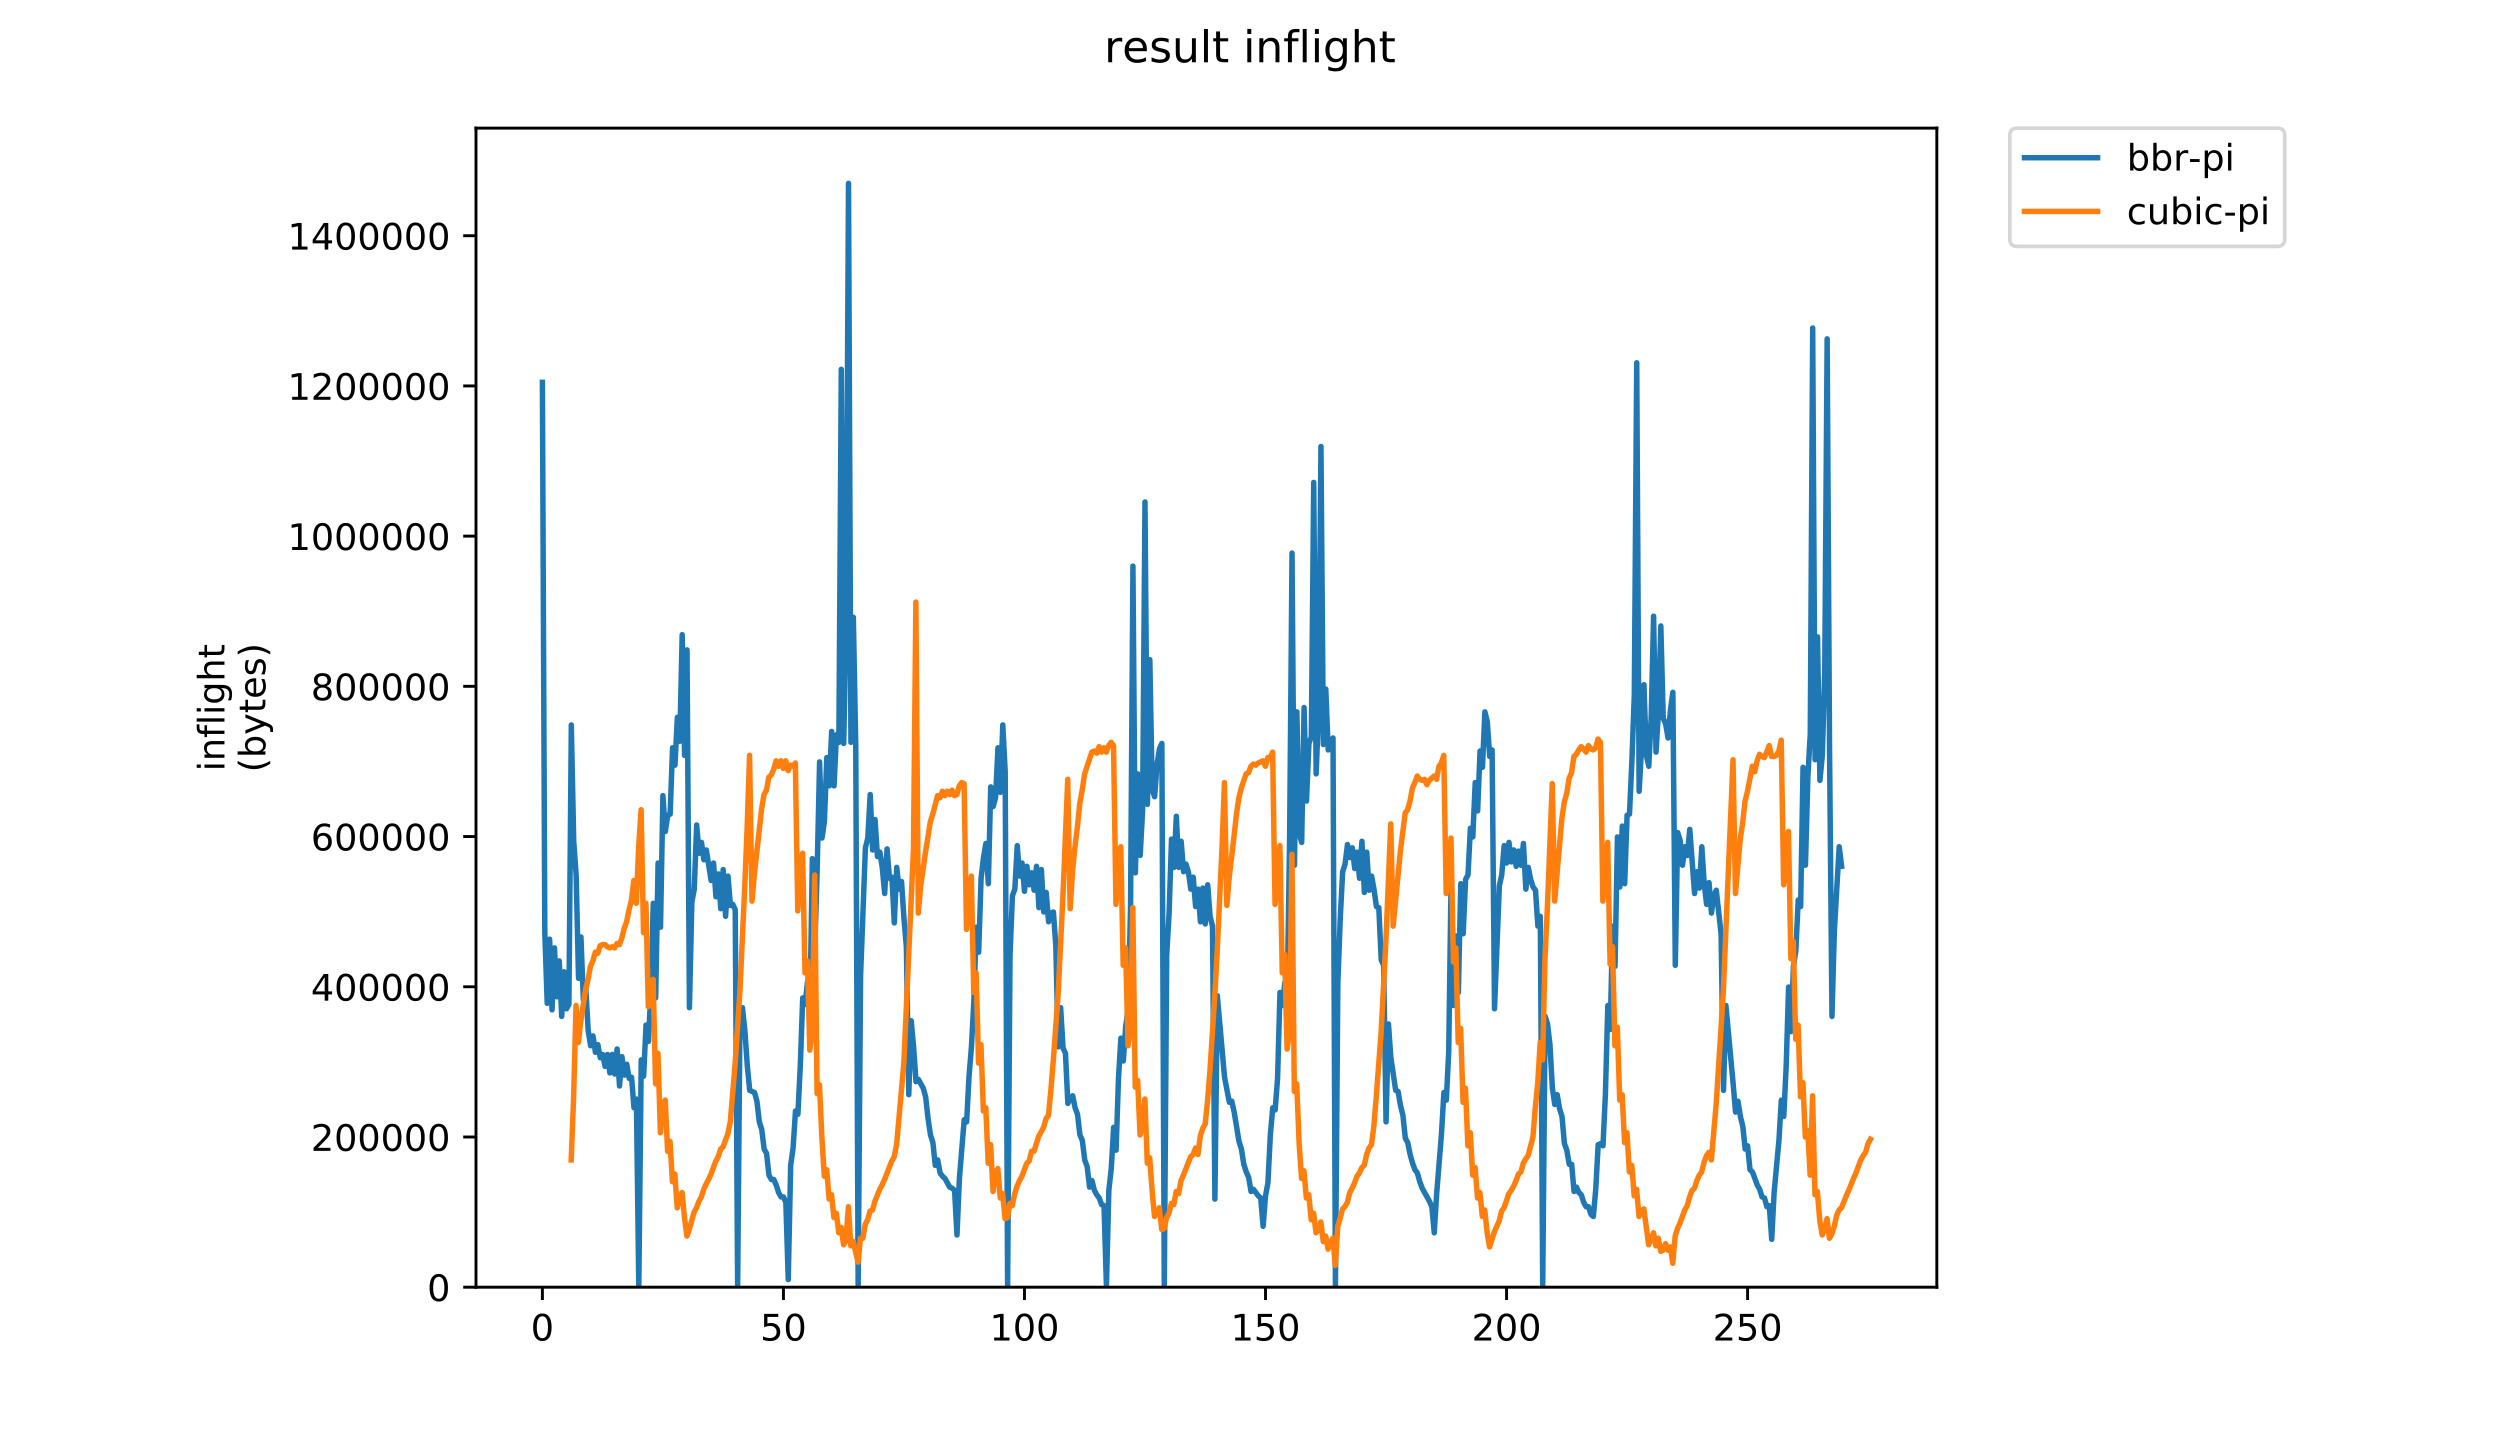 <?xml version="1.0" encoding="utf-8" standalone="no"?>
<!DOCTYPE svg PUBLIC "-//W3C//DTD SVG 1.1//EN"
  "http://www.w3.org/Graphics/SVG/1.1/DTD/svg11.dtd">
<!-- Created with matplotlib (https://matplotlib.org/) -->
<svg height="396pt" version="1.1" viewBox="0 0 684 396" width="684pt" xmlns="http://www.w3.org/2000/svg" xmlns:xlink="http://www.w3.org/1999/xlink">
 <defs>
  <style type="text/css">
*{stroke-linecap:butt;stroke-linejoin:round;}
  </style>
 </defs>
 <g id="figure_1">
  <g id="patch_1">
   <path d="M 0 396 
L 684 396 
L 684 0 
L 0 0 
z
" style="fill:#ffffff;"/>
  </g>
  <g id="axes_1">
   <g id="patch_2">
    <path d="M 130.23 352.174 
L 529.913 352.174 
L 529.913 35.062 
L 130.23 35.062 
z
" style="fill:#ffffff;"/>
   </g>
   <g id="matplotlib.axis_1">
    <g id="xtick_1">
     <g id="line2d_1">
      <defs>
       <path d="M 0 0 
L 0 3.5 
" id="ma7712b759b" style="stroke:#000000;stroke-width:0.8;"/>
      </defs>
      <g>
       <use style="stroke:#000000;stroke-width:0.8;" x="148.398" xlink:href="#ma7712b759b" y="352.174"/>
      </g>
     </g>
     <g id="text_1">
      <!-- 0 -->
      <defs>
       <path d="M 31.781 66.406 
Q 24.172 66.406 20.328 58.906 
Q 16.5 51.422 16.5 36.375 
Q 16.5 21.391 20.328 13.891 
Q 24.172 6.391 31.781 6.391 
Q 39.453 6.391 43.281 13.891 
Q 47.125 21.391 47.125 36.375 
Q 47.125 51.422 43.281 58.906 
Q 39.453 66.406 31.781 66.406 
z
M 31.781 74.219 
Q 44.047 74.219 50.516 64.516 
Q 56.984 54.828 56.984 36.375 
Q 56.984 17.969 50.516 8.266 
Q 44.047 -1.422 31.781 -1.422 
Q 19.531 -1.422 13.062 8.266 
Q 6.594 17.969 6.594 36.375 
Q 6.594 54.828 13.062 64.516 
Q 19.531 74.219 31.781 74.219 
z
" id="DejaVuSans-48"/>
      </defs>
      <g transform="translate(145.216 366.773)scale(0.1 -0.1)">
       <use xlink:href="#DejaVuSans-48"/>
      </g>
     </g>
    </g>
    <g id="xtick_2">
     <g id="line2d_2">
      <g>
       <use style="stroke:#000000;stroke-width:0.8;" x="214.347" xlink:href="#ma7712b759b" y="352.174"/>
      </g>
     </g>
     <g id="text_2">
      <!-- 50 -->
      <defs>
       <path d="M 10.797 72.906 
L 49.516 72.906 
L 49.516 64.594 
L 19.828 64.594 
L 19.828 46.734 
Q 21.969 47.469 24.109 47.828 
Q 26.266 48.188 28.422 48.188 
Q 40.625 48.188 47.75 41.5 
Q 54.891 34.812 54.891 23.391 
Q 54.891 11.625 47.562 5.094 
Q 40.234 -1.422 26.906 -1.422 
Q 22.312 -1.422 17.547 -0.641 
Q 12.797 0.141 7.719 1.703 
L 7.719 11.625 
Q 12.109 9.234 16.797 8.062 
Q 21.484 6.891 26.703 6.891 
Q 35.156 6.891 40.078 11.328 
Q 45.016 15.766 45.016 23.391 
Q 45.016 31 40.078 35.438 
Q 35.156 39.891 26.703 39.891 
Q 22.75 39.891 18.812 39.016 
Q 14.891 38.141 10.797 36.281 
z
" id="DejaVuSans-53"/>
      </defs>
      <g transform="translate(207.984 366.773)scale(0.1 -0.1)">
       <use xlink:href="#DejaVuSans-53"/>
       <use x="63.623" xlink:href="#DejaVuSans-48"/>
      </g>
     </g>
    </g>
    <g id="xtick_3">
     <g id="line2d_3">
      <g>
       <use style="stroke:#000000;stroke-width:0.8;" x="280.296" xlink:href="#ma7712b759b" y="352.174"/>
      </g>
     </g>
     <g id="text_3">
      <!-- 100 -->
      <defs>
       <path d="M 12.406 8.297 
L 28.516 8.297 
L 28.516 63.922 
L 10.984 60.406 
L 10.984 69.391 
L 28.422 72.906 
L 38.281 72.906 
L 38.281 8.297 
L 54.391 8.297 
L 54.391 0 
L 12.406 0 
z
" id="DejaVuSans-49"/>
      </defs>
      <g transform="translate(270.753 366.773)scale(0.1 -0.1)">
       <use xlink:href="#DejaVuSans-49"/>
       <use x="63.623" xlink:href="#DejaVuSans-48"/>
       <use x="127.246" xlink:href="#DejaVuSans-48"/>
      </g>
     </g>
    </g>
    <g id="xtick_4">
     <g id="line2d_4">
      <g>
       <use style="stroke:#000000;stroke-width:0.8;" x="346.246" xlink:href="#ma7712b759b" y="352.174"/>
      </g>
     </g>
     <g id="text_4">
      <!-- 150 -->
      <g transform="translate(336.702 366.773)scale(0.1 -0.1)">
       <use xlink:href="#DejaVuSans-49"/>
       <use x="63.623" xlink:href="#DejaVuSans-53"/>
       <use x="127.246" xlink:href="#DejaVuSans-48"/>
      </g>
     </g>
    </g>
    <g id="xtick_5">
     <g id="line2d_5">
      <g>
       <use style="stroke:#000000;stroke-width:0.8;" x="412.195" xlink:href="#ma7712b759b" y="352.174"/>
      </g>
     </g>
     <g id="text_5">
      <!-- 200 -->
      <defs>
       <path d="M 19.188 8.297 
L 53.609 8.297 
L 53.609 0 
L 7.328 0 
L 7.328 8.297 
Q 12.938 14.109 22.625 23.891 
Q 32.328 33.688 34.812 36.531 
Q 39.547 41.844 41.422 45.531 
Q 43.312 49.219 43.312 52.781 
Q 43.312 58.594 39.234 62.25 
Q 35.156 65.922 28.609 65.922 
Q 23.969 65.922 18.812 64.312 
Q 13.672 62.703 7.812 59.422 
L 7.812 69.391 
Q 13.766 71.781 18.938 73 
Q 24.125 74.219 28.422 74.219 
Q 39.75 74.219 46.484 68.547 
Q 53.219 62.891 53.219 53.422 
Q 53.219 48.922 51.531 44.891 
Q 49.859 40.875 45.406 35.406 
Q 44.188 33.984 37.641 27.219 
Q 31.109 20.453 19.188 8.297 
z
" id="DejaVuSans-50"/>
      </defs>
      <g transform="translate(402.651 366.773)scale(0.1 -0.1)">
       <use xlink:href="#DejaVuSans-50"/>
       <use x="63.623" xlink:href="#DejaVuSans-48"/>
       <use x="127.246" xlink:href="#DejaVuSans-48"/>
      </g>
     </g>
    </g>
    <g id="xtick_6">
     <g id="line2d_6">
      <g>
       <use style="stroke:#000000;stroke-width:0.8;" x="478.144" xlink:href="#ma7712b759b" y="352.174"/>
      </g>
     </g>
     <g id="text_6">
      <!-- 250 -->
      <g transform="translate(468.601 366.773)scale(0.1 -0.1)">
       <use xlink:href="#DejaVuSans-50"/>
       <use x="63.623" xlink:href="#DejaVuSans-53"/>
       <use x="127.246" xlink:href="#DejaVuSans-48"/>
      </g>
     </g>
    </g>
   </g>
   <g id="matplotlib.axis_2">
    <g id="ytick_1">
     <g id="line2d_7">
      <defs>
       <path d="M 0 0 
L -3.5 0 
" id="md4e0aecd21" style="stroke:#000000;stroke-width:0.8;"/>
      </defs>
      <g>
       <use style="stroke:#000000;stroke-width:0.8;" x="130.23" xlink:href="#md4e0aecd21" y="352.174"/>
      </g>
     </g>
     <g id="text_7">
      <!-- 0 -->
      <g transform="translate(116.868 355.973)scale(0.1 -0.1)">
       <use xlink:href="#DejaVuSans-48"/>
      </g>
     </g>
    </g>
    <g id="ytick_2">
     <g id="line2d_8">
      <g>
       <use style="stroke:#000000;stroke-width:0.8;" x="130.23" xlink:href="#md4e0aecd21" y="311.076"/>
      </g>
     </g>
     <g id="text_8">
      <!-- 200000 -->
      <g transform="translate(85.055 314.876)scale(0.1 -0.1)">
       <use xlink:href="#DejaVuSans-50"/>
       <use x="63.623" xlink:href="#DejaVuSans-48"/>
       <use x="127.246" xlink:href="#DejaVuSans-48"/>
       <use x="190.869" xlink:href="#DejaVuSans-48"/>
       <use x="254.492" xlink:href="#DejaVuSans-48"/>
       <use x="318.115" xlink:href="#DejaVuSans-48"/>
      </g>
     </g>
    </g>
    <g id="ytick_3">
     <g id="line2d_9">
      <g>
       <use style="stroke:#000000;stroke-width:0.8;" x="130.23" xlink:href="#md4e0aecd21" y="269.979"/>
      </g>
     </g>
     <g id="text_9">
      <!-- 400000 -->
      <defs>
       <path d="M 37.797 64.312 
L 12.891 25.391 
L 37.797 25.391 
z
M 35.203 72.906 
L 47.609 72.906 
L 47.609 25.391 
L 58.016 25.391 
L 58.016 17.188 
L 47.609 17.188 
L 47.609 0 
L 37.797 0 
L 37.797 17.188 
L 4.891 17.188 
L 4.891 26.703 
z
" id="DejaVuSans-52"/>
      </defs>
      <g transform="translate(85.055 273.778)scale(0.1 -0.1)">
       <use xlink:href="#DejaVuSans-52"/>
       <use x="63.623" xlink:href="#DejaVuSans-48"/>
       <use x="127.246" xlink:href="#DejaVuSans-48"/>
       <use x="190.869" xlink:href="#DejaVuSans-48"/>
       <use x="254.492" xlink:href="#DejaVuSans-48"/>
       <use x="318.115" xlink:href="#DejaVuSans-48"/>
      </g>
     </g>
    </g>
    <g id="ytick_4">
     <g id="line2d_10">
      <g>
       <use style="stroke:#000000;stroke-width:0.8;" x="130.23" xlink:href="#md4e0aecd21" y="228.881"/>
      </g>
     </g>
     <g id="text_10">
      <!-- 600000 -->
      <defs>
       <path d="M 33.016 40.375 
Q 26.375 40.375 22.484 35.828 
Q 18.609 31.297 18.609 23.391 
Q 18.609 15.531 22.484 10.953 
Q 26.375 6.391 33.016 6.391 
Q 39.656 6.391 43.531 10.953 
Q 47.406 15.531 47.406 23.391 
Q 47.406 31.297 43.531 35.828 
Q 39.656 40.375 33.016 40.375 
z
M 52.594 71.297 
L 52.594 62.312 
Q 48.875 64.062 45.094 64.984 
Q 41.312 65.922 37.594 65.922 
Q 27.828 65.922 22.672 59.328 
Q 17.531 52.734 16.797 39.406 
Q 19.672 43.656 24.016 45.922 
Q 28.375 48.188 33.594 48.188 
Q 44.578 48.188 50.953 41.516 
Q 57.328 34.859 57.328 23.391 
Q 57.328 12.156 50.688 5.359 
Q 44.047 -1.422 33.016 -1.422 
Q 20.359 -1.422 13.672 8.266 
Q 6.984 17.969 6.984 36.375 
Q 6.984 53.656 15.188 63.938 
Q 23.391 74.219 37.203 74.219 
Q 40.922 74.219 44.703 73.484 
Q 48.484 72.75 52.594 71.297 
z
" id="DejaVuSans-54"/>
      </defs>
      <g transform="translate(85.055 232.68)scale(0.1 -0.1)">
       <use xlink:href="#DejaVuSans-54"/>
       <use x="63.623" xlink:href="#DejaVuSans-48"/>
       <use x="127.246" xlink:href="#DejaVuSans-48"/>
       <use x="190.869" xlink:href="#DejaVuSans-48"/>
       <use x="254.492" xlink:href="#DejaVuSans-48"/>
       <use x="318.115" xlink:href="#DejaVuSans-48"/>
      </g>
     </g>
    </g>
    <g id="ytick_5">
     <g id="line2d_11">
      <g>
       <use style="stroke:#000000;stroke-width:0.8;" x="130.23" xlink:href="#md4e0aecd21" y="187.783"/>
      </g>
     </g>
     <g id="text_11">
      <!-- 800000 -->
      <defs>
       <path d="M 31.781 34.625 
Q 24.75 34.625 20.719 30.859 
Q 16.703 27.094 16.703 20.516 
Q 16.703 13.922 20.719 10.156 
Q 24.75 6.391 31.781 6.391 
Q 38.812 6.391 42.859 10.172 
Q 46.922 13.969 46.922 20.516 
Q 46.922 27.094 42.891 30.859 
Q 38.875 34.625 31.781 34.625 
z
M 21.922 38.812 
Q 15.578 40.375 12.031 44.719 
Q 8.5 49.078 8.5 55.328 
Q 8.5 64.062 14.719 69.141 
Q 20.953 74.219 31.781 74.219 
Q 42.672 74.219 48.875 69.141 
Q 55.078 64.062 55.078 55.328 
Q 55.078 49.078 51.531 44.719 
Q 48 40.375 41.703 38.812 
Q 48.828 37.156 52.797 32.312 
Q 56.781 27.484 56.781 20.516 
Q 56.781 9.906 50.312 4.234 
Q 43.844 -1.422 31.781 -1.422 
Q 19.734 -1.422 13.25 4.234 
Q 6.781 9.906 6.781 20.516 
Q 6.781 27.484 10.781 32.312 
Q 14.797 37.156 21.922 38.812 
z
M 18.312 54.391 
Q 18.312 48.734 21.844 45.562 
Q 25.391 42.391 31.781 42.391 
Q 38.141 42.391 41.719 45.562 
Q 45.312 48.734 45.312 54.391 
Q 45.312 60.062 41.719 63.234 
Q 38.141 66.406 31.781 66.406 
Q 25.391 66.406 21.844 63.234 
Q 18.312 60.062 18.312 54.391 
z
" id="DejaVuSans-56"/>
      </defs>
      <g transform="translate(85.055 191.582)scale(0.1 -0.1)">
       <use xlink:href="#DejaVuSans-56"/>
       <use x="63.623" xlink:href="#DejaVuSans-48"/>
       <use x="127.246" xlink:href="#DejaVuSans-48"/>
       <use x="190.869" xlink:href="#DejaVuSans-48"/>
       <use x="254.492" xlink:href="#DejaVuSans-48"/>
       <use x="318.115" xlink:href="#DejaVuSans-48"/>
      </g>
     </g>
    </g>
    <g id="ytick_6">
     <g id="line2d_12">
      <g>
       <use style="stroke:#000000;stroke-width:0.8;" x="130.23" xlink:href="#md4e0aecd21" y="146.685"/>
      </g>
     </g>
     <g id="text_12">
      <!-- 1000000 -->
      <g transform="translate(78.693 150.485)scale(0.1 -0.1)">
       <use xlink:href="#DejaVuSans-49"/>
       <use x="63.623" xlink:href="#DejaVuSans-48"/>
       <use x="127.246" xlink:href="#DejaVuSans-48"/>
       <use x="190.869" xlink:href="#DejaVuSans-48"/>
       <use x="254.492" xlink:href="#DejaVuSans-48"/>
       <use x="318.115" xlink:href="#DejaVuSans-48"/>
       <use x="381.738" xlink:href="#DejaVuSans-48"/>
      </g>
     </g>
    </g>
    <g id="ytick_7">
     <g id="line2d_13">
      <g>
       <use style="stroke:#000000;stroke-width:0.8;" x="130.23" xlink:href="#md4e0aecd21" y="105.588"/>
      </g>
     </g>
     <g id="text_13">
      <!-- 1200000 -->
      <g transform="translate(78.693 109.387)scale(0.1 -0.1)">
       <use xlink:href="#DejaVuSans-49"/>
       <use x="63.623" xlink:href="#DejaVuSans-50"/>
       <use x="127.246" xlink:href="#DejaVuSans-48"/>
       <use x="190.869" xlink:href="#DejaVuSans-48"/>
       <use x="254.492" xlink:href="#DejaVuSans-48"/>
       <use x="318.115" xlink:href="#DejaVuSans-48"/>
       <use x="381.738" xlink:href="#DejaVuSans-48"/>
      </g>
     </g>
    </g>
    <g id="ytick_8">
     <g id="line2d_14">
      <g>
       <use style="stroke:#000000;stroke-width:0.8;" x="130.23" xlink:href="#md4e0aecd21" y="64.49"/>
      </g>
     </g>
     <g id="text_14">
      <!-- 1400000 -->
      <g transform="translate(78.693 68.289)scale(0.1 -0.1)">
       <use xlink:href="#DejaVuSans-49"/>
       <use x="63.623" xlink:href="#DejaVuSans-52"/>
       <use x="127.246" xlink:href="#DejaVuSans-48"/>
       <use x="190.869" xlink:href="#DejaVuSans-48"/>
       <use x="254.492" xlink:href="#DejaVuSans-48"/>
       <use x="318.115" xlink:href="#DejaVuSans-48"/>
       <use x="381.738" xlink:href="#DejaVuSans-48"/>
      </g>
     </g>
    </g>
    <g id="text_15">
     <!-- inflight -->
     <defs>
      <path d="M 9.422 54.688 
L 18.406 54.688 
L 18.406 0 
L 9.422 0 
z
M 9.422 75.984 
L 18.406 75.984 
L 18.406 64.594 
L 9.422 64.594 
z
" id="DejaVuSans-105"/>
      <path d="M 54.891 33.016 
L 54.891 0 
L 45.906 0 
L 45.906 32.719 
Q 45.906 40.484 42.875 44.328 
Q 39.844 48.188 33.797 48.188 
Q 26.516 48.188 22.312 43.547 
Q 18.109 38.922 18.109 30.906 
L 18.109 0 
L 9.078 0 
L 9.078 54.688 
L 18.109 54.688 
L 18.109 46.188 
Q 21.344 51.125 25.703 53.562 
Q 30.078 56 35.797 56 
Q 45.219 56 50.047 50.172 
Q 54.891 44.344 54.891 33.016 
z
" id="DejaVuSans-110"/>
      <path d="M 37.109 75.984 
L 37.109 68.5 
L 28.516 68.5 
Q 23.688 68.5 21.797 66.547 
Q 19.922 64.594 19.922 59.516 
L 19.922 54.688 
L 34.719 54.688 
L 34.719 47.703 
L 19.922 47.703 
L 19.922 0 
L 10.891 0 
L 10.891 47.703 
L 2.297 47.703 
L 2.297 54.688 
L 10.891 54.688 
L 10.891 58.5 
Q 10.891 67.625 15.141 71.797 
Q 19.391 75.984 28.609 75.984 
z
" id="DejaVuSans-102"/>
      <path d="M 9.422 75.984 
L 18.406 75.984 
L 18.406 0 
L 9.422 0 
z
" id="DejaVuSans-108"/>
      <path d="M 45.406 27.984 
Q 45.406 37.75 41.375 43.109 
Q 37.359 48.484 30.078 48.484 
Q 22.859 48.484 18.828 43.109 
Q 14.797 37.75 14.797 27.984 
Q 14.797 18.266 18.828 12.891 
Q 22.859 7.516 30.078 7.516 
Q 37.359 7.516 41.375 12.891 
Q 45.406 18.266 45.406 27.984 
z
M 54.391 6.781 
Q 54.391 -7.172 48.188 -13.984 
Q 42 -20.797 29.203 -20.797 
Q 24.469 -20.797 20.266 -20.094 
Q 16.062 -19.391 12.109 -17.922 
L 12.109 -9.188 
Q 16.062 -11.328 19.922 -12.344 
Q 23.781 -13.375 27.781 -13.375 
Q 36.625 -13.375 41.016 -8.766 
Q 45.406 -4.156 45.406 5.172 
L 45.406 9.625 
Q 42.625 4.781 38.281 2.391 
Q 33.938 0 27.875 0 
Q 17.828 0 11.672 7.656 
Q 5.516 15.328 5.516 27.984 
Q 5.516 40.672 11.672 48.328 
Q 17.828 56 27.875 56 
Q 33.938 56 38.281 53.609 
Q 42.625 51.219 45.406 46.391 
L 45.406 54.688 
L 54.391 54.688 
z
" id="DejaVuSans-103"/>
      <path d="M 54.891 33.016 
L 54.891 0 
L 45.906 0 
L 45.906 32.719 
Q 45.906 40.484 42.875 44.328 
Q 39.844 48.188 33.797 48.188 
Q 26.516 48.188 22.312 43.547 
Q 18.109 38.922 18.109 30.906 
L 18.109 0 
L 9.078 0 
L 9.078 75.984 
L 18.109 75.984 
L 18.109 46.188 
Q 21.344 51.125 25.703 53.562 
Q 30.078 56 35.797 56 
Q 45.219 56 50.047 50.172 
Q 54.891 44.344 54.891 33.016 
z
" id="DejaVuSans-104"/>
      <path d="M 18.312 70.219 
L 18.312 54.688 
L 36.812 54.688 
L 36.812 47.703 
L 18.312 47.703 
L 18.312 18.016 
Q 18.312 11.328 20.141 9.422 
Q 21.969 7.516 27.594 7.516 
L 36.812 7.516 
L 36.812 0 
L 27.594 0 
Q 17.188 0 13.234 3.875 
Q 9.281 7.766 9.281 18.016 
L 9.281 47.703 
L 2.688 47.703 
L 2.688 54.688 
L 9.281 54.688 
L 9.281 70.219 
z
" id="DejaVuSans-116"/>
     </defs>
     <g transform="translate(61.415 211.018)rotate(-90)scale(0.1 -0.1)">
      <use xlink:href="#DejaVuSans-105"/>
      <use x="27.783" xlink:href="#DejaVuSans-110"/>
      <use x="91.162" xlink:href="#DejaVuSans-102"/>
      <use x="126.367" xlink:href="#DejaVuSans-108"/>
      <use x="154.15" xlink:href="#DejaVuSans-105"/>
      <use x="181.934" xlink:href="#DejaVuSans-103"/>
      <use x="245.41" xlink:href="#DejaVuSans-104"/>
      <use x="308.789" xlink:href="#DejaVuSans-116"/>
     </g>
     <!-- (bytes) -->
     <defs>
      <path d="M 31 75.875 
Q 24.469 64.656 21.281 53.656 
Q 18.109 42.672 18.109 31.391 
Q 18.109 20.125 21.312 9.062 
Q 24.516 -2 31 -13.188 
L 23.188 -13.188 
Q 15.875 -1.703 12.234 9.375 
Q 8.594 20.453 8.594 31.391 
Q 8.594 42.281 12.203 53.312 
Q 15.828 64.359 23.188 75.875 
z
" id="DejaVuSans-40"/>
      <path d="M 48.688 27.297 
Q 48.688 37.203 44.609 42.844 
Q 40.531 48.484 33.406 48.484 
Q 26.266 48.484 22.188 42.844 
Q 18.109 37.203 18.109 27.297 
Q 18.109 17.391 22.188 11.75 
Q 26.266 6.109 33.406 6.109 
Q 40.531 6.109 44.609 11.75 
Q 48.688 17.391 48.688 27.297 
z
M 18.109 46.391 
Q 20.953 51.266 25.266 53.625 
Q 29.594 56 35.594 56 
Q 45.562 56 51.781 48.094 
Q 58.016 40.188 58.016 27.297 
Q 58.016 14.406 51.781 6.484 
Q 45.562 -1.422 35.594 -1.422 
Q 29.594 -1.422 25.266 0.953 
Q 20.953 3.328 18.109 8.203 
L 18.109 0 
L 9.078 0 
L 9.078 75.984 
L 18.109 75.984 
z
" id="DejaVuSans-98"/>
      <path d="M 32.172 -5.078 
Q 28.375 -14.844 24.75 -17.812 
Q 21.141 -20.797 15.094 -20.797 
L 7.906 -20.797 
L 7.906 -13.281 
L 13.188 -13.281 
Q 16.891 -13.281 18.938 -11.516 
Q 21 -9.766 23.484 -3.219 
L 25.094 0.875 
L 2.984 54.688 
L 12.5 54.688 
L 29.594 11.922 
L 46.688 54.688 
L 56.203 54.688 
z
" id="DejaVuSans-121"/>
      <path d="M 56.203 29.594 
L 56.203 25.203 
L 14.891 25.203 
Q 15.484 15.922 20.484 11.062 
Q 25.484 6.203 34.422 6.203 
Q 39.594 6.203 44.453 7.469 
Q 49.312 8.734 54.109 11.281 
L 54.109 2.781 
Q 49.266 0.734 44.188 -0.344 
Q 39.109 -1.422 33.891 -1.422 
Q 20.797 -1.422 13.156 6.188 
Q 5.516 13.812 5.516 26.812 
Q 5.516 40.234 12.766 48.109 
Q 20.016 56 32.328 56 
Q 43.359 56 49.781 48.891 
Q 56.203 41.797 56.203 29.594 
z
M 47.219 32.234 
Q 47.125 39.594 43.094 43.984 
Q 39.062 48.391 32.422 48.391 
Q 24.906 48.391 20.391 44.141 
Q 15.875 39.891 15.188 32.172 
z
" id="DejaVuSans-101"/>
      <path d="M 44.281 53.078 
L 44.281 44.578 
Q 40.484 46.531 36.375 47.5 
Q 32.281 48.484 27.875 48.484 
Q 21.188 48.484 17.844 46.438 
Q 14.5 44.391 14.5 40.281 
Q 14.5 37.156 16.891 35.375 
Q 19.281 33.594 26.516 31.984 
L 29.594 31.297 
Q 39.156 29.25 43.188 25.516 
Q 47.219 21.781 47.219 15.094 
Q 47.219 7.469 41.188 3.016 
Q 35.156 -1.422 24.609 -1.422 
Q 20.219 -1.422 15.453 -0.562 
Q 10.688 0.297 5.422 2 
L 5.422 11.281 
Q 10.406 8.688 15.234 7.391 
Q 20.062 6.109 24.812 6.109 
Q 31.156 6.109 34.562 8.281 
Q 37.984 10.453 37.984 14.406 
Q 37.984 18.062 35.516 20.016 
Q 33.062 21.969 24.703 23.781 
L 21.578 24.516 
Q 13.234 26.266 9.516 29.906 
Q 5.812 33.547 5.812 39.891 
Q 5.812 47.609 11.281 51.797 
Q 16.75 56 26.812 56 
Q 31.781 56 36.172 55.266 
Q 40.578 54.547 44.281 53.078 
z
" id="DejaVuSans-115"/>
      <path d="M 8.016 75.875 
L 15.828 75.875 
Q 23.141 64.359 26.781 53.312 
Q 30.422 42.281 30.422 31.391 
Q 30.422 20.453 26.781 9.375 
Q 23.141 -1.703 15.828 -13.188 
L 8.016 -13.188 
Q 14.5 -2 17.703 9.062 
Q 20.906 20.125 20.906 31.391 
Q 20.906 42.672 17.703 53.656 
Q 14.5 64.656 8.016 75.875 
z
" id="DejaVuSans-41"/>
     </defs>
     <g transform="translate(72.613 211.295)rotate(-90)scale(0.1 -0.1)">
      <use xlink:href="#DejaVuSans-40"/>
      <use x="39.014" xlink:href="#DejaVuSans-98"/>
      <use x="102.49" xlink:href="#DejaVuSans-121"/>
      <use x="161.67" xlink:href="#DejaVuSans-116"/>
      <use x="200.879" xlink:href="#DejaVuSans-101"/>
      <use x="262.402" xlink:href="#DejaVuSans-115"/>
      <use x="314.502" xlink:href="#DejaVuSans-41"/>
     </g>
    </g>
   </g>
   <g id="line2d_15">
    <path clip-path="url(#p6e497a2c02)" d="M 148.398 104.614 
L 149.057 255.174 
L 149.717 274.514 
L 150.376 256.959 
L 151.036 276.299 
L 151.695 259.339 
L 152.355 272.729 
L 153.014 262.91 
L 153.674 278.085 
L 154.333 265.885 
L 154.992 276.002 
L 155.652 274.812 
L 156.311 198.342 
L 156.971 230.18 
L 157.63 239.404 
L 158.29 267.671 
L 158.949 256.364 
L 159.609 273.622 
L 160.268 270.348 
L 160.928 281.953 
L 161.587 286.119 
L 162.247 283.441 
L 162.906 287.904 
L 163.566 285.821 
L 164.225 289.392 
L 164.885 288.499 
L 165.544 291.772 
L 166.204 288.499 
L 166.863 293.557 
L 167.523 288.499 
L 168.182 293.855 
L 168.842 287.011 
L 169.501 297.128 
L 170.161 289.094 
L 170.82 294.152 
L 171.48 291.177 
L 172.139 295.045 
L 172.799 294.747 
L 173.458 303.079 
L 174.118 300.698 
L 174.777 352.174 
L 175.437 289.987 
L 176.096 294.45 
L 176.756 280.465 
L 177.415 284.928 
L 178.075 271.241 
L 178.734 247.14 
L 179.394 273.026 
L 180.053 236.13 
L 180.713 253.686 
L 181.372 217.683 
L 182.032 227.502 
L 182.691 223.038 
L 183.351 222.741 
L 184.01 204.59 
L 184.67 209.351 
L 185.329 196.259 
L 185.989 202.805 
L 186.648 173.645 
L 187.308 206.673 
L 187.967 177.811 
L 188.627 275.704 
L 189.286 246.842 
L 189.946 243.272 
L 190.605 225.716 
L 191.265 233.453 
L 191.924 230.477 
L 192.584 235.238 
L 193.243 232.56 
L 194.562 240.891 
L 195.222 236.13 
L 195.881 245.354 
L 196.541 239.106 
L 197.2 248.627 
L 197.86 237.916 
L 198.519 250.71 
L 199.179 239.701 
L 199.838 247.735 
L 200.498 247.437 
L 201.157 248.925 
L 201.817 351.877 
L 202.476 276.299 
L 203.136 275.704 
L 203.795 281.953 
L 204.455 291.474 
L 205.114 298.318 
L 206.433 298.913 
L 207.092 301.293 
L 207.752 306.947 
L 208.411 309.03 
L 209.071 314.386 
L 209.73 315.576 
L 210.39 321.527 
L 211.049 322.717 
L 211.709 322.717 
L 212.368 324.205 
L 213.028 326.288 
L 213.687 327.478 
L 214.347 327.478 
L 215.006 328.965 
L 215.666 350.091 
L 216.325 318.849 
L 216.985 314.088 
L 217.644 303.971 
L 218.304 304.864 
L 218.963 291.474 
L 219.623 273.026 
L 220.282 274.812 
L 220.942 268.563 
L 221.601 275.407 
L 222.261 234.94 
L 222.92 259.934 
L 223.58 237.916 
L 224.239 208.459 
L 224.899 229.287 
L 225.558 224.824 
L 226.218 207.268 
L 226.877 215.005 
L 227.537 200.127 
L 228.196 215.005 
L 228.856 201.02 
L 229.515 203.103 
L 230.175 101.044 
L 230.834 203.4 
L 231.494 170.968 
L 232.153 50.163 
L 232.813 203.103 
L 233.472 168.885 
L 234.132 203.698 
L 234.791 351.877 
L 235.451 267.075 
L 236.77 231.965 
L 237.429 229.287 
L 238.089 217.385 
L 238.748 232.56 
L 239.408 224.229 
L 240.067 234.345 
L 240.727 233.155 
L 241.386 237.321 
L 242.046 244.462 
L 242.705 232.262 
L 243.365 240.296 
L 244.024 239.999 
L 244.684 252.496 
L 245.343 237.321 
L 246.003 243.272 
L 246.662 241.189 
L 247.322 251.305 
L 247.981 259.042 
L 248.641 299.508 
L 249.3 279.275 
L 249.96 286.416 
L 250.619 295.938 
L 251.279 295.343 
L 252.598 297.723 
L 253.257 300.103 
L 253.917 306.054 
L 254.576 310.517 
L 255.236 312.6 
L 255.895 318.849 
L 256.555 317.361 
L 257.214 320.932 
L 257.873 321.824 
L 258.533 322.419 
L 259.852 324.8 
L 260.511 325.097 
L 261.171 325.692 
L 261.83 337.892 
L 262.49 322.419 
L 263.809 306.352 
L 264.468 306.947 
L 265.128 294.45 
L 265.787 286.416 
L 266.447 273.919 
L 267.106 253.686 
L 267.766 260.529 
L 268.425 240.296 
L 269.085 234.643 
L 269.744 230.775 
L 270.404 241.784 
L 271.063 215.302 
L 271.723 220.658 
L 272.382 218.278 
L 273.042 204.59 
L 273.701 216.79 
L 274.361 198.342 
L 275.02 211.136 
L 275.68 351.877 
L 276.339 261.422 
L 276.999 245.057 
L 277.658 243.272 
L 278.318 231.37 
L 278.977 239.701 
L 279.637 236.13 
L 280.296 243.867 
L 280.956 237.023 
L 281.615 242.081 
L 282.275 238.808 
L 282.934 243.569 
L 283.594 237.023 
L 284.253 248.33 
L 284.913 237.916 
L 285.572 249.52 
L 286.232 244.164 
L 286.891 252.198 
L 287.551 249.818 
L 288.21 249.52 
L 288.87 258.744 
L 289.529 286.416 
L 290.189 275.704 
L 290.848 286.714 
L 291.508 288.201 
L 292.167 301.889 
L 292.827 300.401 
L 293.486 299.806 
L 294.146 303.079 
L 294.805 304.864 
L 295.465 310.517 
L 296.124 312.005 
L 296.784 317.361 
L 297.443 319.146 
L 298.103 324.8 
L 298.762 323.014 
L 299.422 325.692 
L 300.081 326.883 
L 300.741 327.775 
L 301.4 329.561 
L 302.06 329.858 
L 302.719 351.877 
L 303.379 325.692 
L 304.038 319.741 
L 304.698 308.435 
L 305.357 314.683 
L 306.017 295.045 
L 306.676 284.036 
L 307.336 290.284 
L 307.995 280.763 
L 308.655 276.299 
L 309.314 248.627 
L 309.973 154.9 
L 310.633 238.808 
L 311.292 211.732 
L 311.952 234.048 
L 312.611 221.848 
L 313.271 137.345 
L 313.93 220.063 
L 314.59 180.489 
L 315.249 216.195 
L 315.909 217.98 
L 316.568 209.054 
L 317.228 204.888 
L 317.887 203.4 
L 318.547 351.877 
L 319.206 261.422 
L 319.866 249.818 
L 320.525 229.584 
L 321.185 237.321 
L 321.844 223.336 
L 322.504 237.321 
L 323.163 230.18 
L 323.823 238.511 
L 324.482 236.428 
L 325.142 238.511 
L 325.801 243.272 
L 326.461 239.999 
L 327.12 248.032 
L 327.78 243.272 
L 328.439 252.198 
L 329.099 242.974 
L 329.758 252.793 
L 330.418 242.081 
L 331.077 250.71 
L 331.737 253.388 
L 332.396 328.073 
L 333.056 272.431 
L 335.034 294.747 
L 336.353 301.591 
L 337.013 301.293 
L 337.672 304.269 
L 338.991 312.303 
L 339.651 314.386 
L 340.31 318.551 
L 340.97 320.634 
L 341.629 322.122 
L 342.289 325.99 
L 342.948 325.395 
L 344.267 327.18 
L 344.927 327.775 
L 345.586 335.511 
L 346.246 327.18 
L 346.905 323.61 
L 347.565 310.517 
L 348.224 303.079 
L 348.884 303.674 
L 349.543 295.045 
L 350.203 271.539 
L 350.862 275.109 
L 351.522 268.861 
L 352.181 273.324 
L 352.841 228.989 
L 353.5 151.329 
L 354.16 236.726 
L 354.819 194.771 
L 355.479 228.097 
L 356.138 230.477 
L 356.798 193.581 
L 357.457 219.17 
L 358.117 203.4 
L 358.776 201.615 
L 359.436 131.989 
L 360.095 211.732 
L 360.755 194.771 
L 361.414 122.17 
L 362.073 203.698 
L 362.733 188.523 
L 363.392 205.186 
L 364.052 203.995 
L 364.711 201.912 
L 365.371 351.877 
L 366.03 269.158 
L 366.69 251.305 
L 367.349 238.511 
L 368.009 236.428 
L 368.668 231.072 
L 369.328 234.643 
L 369.987 231.965 
L 370.647 237.618 
L 371.306 233.155 
L 371.966 240.296 
L 372.625 230.18 
L 373.285 244.164 
L 373.944 233.155 
L 374.604 243.569 
L 375.263 239.701 
L 375.923 243.272 
L 376.582 248.032 
L 377.242 248.33 
L 377.901 262.612 
L 378.561 264.1 
L 379.22 306.947 
L 379.88 280.168 
L 380.539 289.392 
L 381.858 298.318 
L 382.518 298.616 
L 383.177 302.484 
L 383.837 305.162 
L 384.496 311.41 
L 385.156 312.6 
L 385.815 315.873 
L 386.475 318.254 
L 387.134 320.039 
L 387.794 320.932 
L 388.453 323.312 
L 389.113 325.097 
L 391.091 328.668 
L 391.751 330.156 
L 392.41 337.297 
L 393.07 326.585 
L 394.389 310.22 
L 395.048 298.913 
L 395.708 300.996 
L 396.367 287.904 
L 397.027 239.999 
L 397.686 275.109 
L 398.346 256.066 
L 399.005 271.539 
L 399.665 241.784 
L 400.324 255.471 
L 400.984 240.594 
L 401.643 239.404 
L 402.303 226.609 
L 402.962 228.989 
L 403.622 214.112 
L 404.281 221.848 
L 404.941 205.483 
L 405.6 209.946 
L 406.26 194.771 
L 406.919 197.449 
L 407.579 206.971 
L 408.238 205.186 
L 408.898 276.002 
L 410.217 242.379 
L 410.876 239.404 
L 411.536 231.37 
L 412.195 236.13 
L 412.854 230.477 
L 413.514 235.833 
L 414.173 232.56 
L 414.833 237.023 
L 415.492 232.857 
L 416.152 236.726 
L 416.811 230.775 
L 417.471 243.272 
L 418.13 237.321 
L 418.79 240.594 
L 419.449 242.677 
L 420.109 243.569 
L 420.768 253.388 
L 421.428 250.71 
L 422.087 351.877 
L 422.747 278.085 
L 423.406 280.168 
L 424.066 285.821 
L 424.725 297.723 
L 425.385 302.186 
L 426.044 299.508 
L 426.704 303.376 
L 427.363 305.459 
L 428.023 312.898 
L 428.682 314.683 
L 429.342 318.551 
L 430.001 318.551 
L 430.661 325.99 
L 431.32 324.8 
L 431.98 326.288 
L 432.639 326.883 
L 433.299 328.965 
L 433.958 330.156 
L 434.618 330.156 
L 435.277 332.238 
L 435.937 332.834 
L 436.596 325.395 
L 437.256 313.195 
L 437.915 312.898 
L 438.575 313.493 
L 439.234 299.508 
L 439.894 275.109 
L 440.553 281.655 
L 441.213 253.388 
L 441.872 264.398 
L 442.532 228.989 
L 443.191 242.677 
L 443.851 226.014 
L 444.51 241.784 
L 445.17 223.038 
L 445.829 222.741 
L 446.489 208.161 
L 447.148 190.011 
L 447.808 99.258 
L 448.467 216.492 
L 449.127 204.59 
L 449.786 187.333 
L 450.446 206.673 
L 451.105 209.649 
L 451.765 196.259 
L 452.424 168.587 
L 453.084 205.781 
L 453.743 195.069 
L 454.403 171.265 
L 455.062 196.557 
L 455.722 198.044 
L 456.381 201.912 
L 457.041 194.176 
L 457.7 189.415 
L 458.36 264.1 
L 459.019 227.799 
L 459.679 229.882 
L 460.338 236.726 
L 460.998 231.667 
L 461.657 234.048 
L 462.317 226.907 
L 463.636 244.462 
L 464.295 238.511 
L 464.954 242.974 
L 465.614 231.667 
L 466.273 241.784 
L 466.933 247.437 
L 467.592 241.486 
L 468.252 249.818 
L 468.911 245.057 
L 469.571 243.569 
L 470.89 255.471 
L 471.549 298.318 
L 472.209 275.109 
L 474.187 296.533 
L 474.847 304.269 
L 475.506 301.293 
L 476.166 305.459 
L 476.825 308.137 
L 477.485 314.386 
L 478.144 313.493 
L 478.804 320.039 
L 479.463 320.634 
L 480.782 324.205 
L 481.442 325.395 
L 482.101 327.478 
L 482.761 327.775 
L 483.42 330.156 
L 484.08 329.858 
L 484.739 339.082 
L 485.399 326.288 
L 486.718 312.005 
L 487.377 300.996 
L 488.037 305.459 
L 488.696 291.772 
L 489.356 270.051 
L 490.015 282.25 
L 490.675 264.398 
L 491.334 260.232 
L 491.994 246.247 
L 492.653 248.032 
L 493.313 209.946 
L 493.972 236.726 
L 494.632 212.624 
L 495.291 200.722 
L 495.951 89.737 
L 496.61 207.863 
L 497.27 174.241 
L 497.929 213.517 
L 498.589 206.673 
L 499.248 184.06 
L 499.908 92.712 
L 500.567 205.781 
L 501.227 278.085 
L 501.886 254.578 
L 503.205 231.667 
L 503.865 237.023 
L 503.865 237.023 
" style="fill:none;stroke:#1f77b4;stroke-linecap:square;stroke-width:1.5;"/>
   </g>
   <g id="line2d_16">
    <path clip-path="url(#p6e497a2c02)" d="M 156.279 317.361 
L 156.938 300.401 
L 157.597 275.109 
L 158.257 285.226 
L 158.916 279.275 
L 160.235 270.646 
L 160.895 267.968 
L 161.554 264.398 
L 162.214 262.91 
L 162.873 260.529 
L 163.533 260.827 
L 164.192 258.744 
L 164.852 258.447 
L 165.511 258.447 
L 166.171 259.042 
L 166.83 259.339 
L 167.49 259.042 
L 168.149 259.339 
L 168.809 258.149 
L 169.468 258.447 
L 170.128 256.661 
L 170.787 253.983 
L 171.447 252.198 
L 172.106 248.925 
L 172.766 246.247 
L 173.425 240.891 
L 174.085 247.14 
L 174.744 231.667 
L 175.404 221.551 
L 176.063 255.174 
L 176.723 247.14 
L 177.382 275.407 
L 178.042 270.646 
L 178.701 267.968 
L 179.361 296.533 
L 180.02 288.201 
L 180.68 309.922 
L 181.339 302.186 
L 181.999 300.996 
L 182.658 314.981 
L 183.318 312.303 
L 183.977 323.312 
L 184.637 321.229 
L 185.296 330.453 
L 185.956 327.478 
L 186.615 326.288 
L 187.275 333.131 
L 187.934 338.189 
L 188.594 336.404 
L 189.913 331.643 
L 190.572 330.453 
L 191.232 328.668 
L 191.891 327.478 
L 192.551 325.395 
L 193.21 323.907 
L 193.87 322.717 
L 194.529 321.229 
L 195.848 317.659 
L 196.508 316.468 
L 197.167 314.386 
L 197.827 313.79 
L 199.146 310.22 
L 199.805 306.947 
L 201.124 291.177 
L 202.443 271.241 
L 203.762 242.677 
L 204.422 226.311 
L 205.081 206.673 
L 205.741 246.545 
L 206.4 239.106 
L 208.379 221.253 
L 209.038 217.385 
L 209.697 216.195 
L 210.357 212.624 
L 211.016 212.029 
L 211.676 210.541 
L 212.335 208.161 
L 212.995 209.649 
L 213.654 208.161 
L 214.314 210.244 
L 214.973 208.161 
L 215.633 210.839 
L 216.292 209.351 
L 216.952 209.649 
L 217.611 208.756 
L 218.271 249.223 
L 218.93 239.701 
L 219.59 233.453 
L 220.249 266.183 
L 220.909 262.91 
L 221.568 287.309 
L 222.228 282.548 
L 222.887 239.404 
L 223.547 299.211 
L 224.206 296.83 
L 224.866 311.113 
L 225.525 321.824 
L 226.185 320.039 
L 226.844 328.073 
L 227.504 326.883 
L 228.163 333.131 
L 228.823 331.941 
L 229.482 337.297 
L 230.142 335.809 
L 230.801 340.57 
L 231.461 339.38 
L 232.12 330.156 
L 232.78 340.867 
L 233.439 339.677 
L 234.758 345.331 
L 235.418 338.785 
L 236.077 338.785 
L 236.737 334.916 
L 237.396 333.726 
L 238.056 331.346 
L 238.715 331.048 
L 239.375 328.668 
L 240.694 325.395 
L 241.353 324.205 
L 242.013 322.717 
L 243.991 317.659 
L 244.651 316.468 
L 245.31 313.195 
L 247.289 290.879 
L 249.927 232.262 
L 250.586 164.719 
L 251.246 249.818 
L 251.905 242.379 
L 253.224 233.155 
L 254.543 224.824 
L 255.203 222.741 
L 256.522 217.683 
L 257.181 218.278 
L 257.841 216.492 
L 258.5 217.683 
L 259.16 216.492 
L 259.819 217.385 
L 260.478 216.195 
L 261.138 217.683 
L 261.797 217.385 
L 262.457 215.005 
L 263.116 214.112 
L 263.776 214.409 
L 264.435 254.281 
L 265.095 245.95 
L 265.754 239.701 
L 266.414 271.539 
L 267.073 266.183 
L 267.733 290.879 
L 268.392 285.821 
L 269.052 303.971 
L 269.711 303.079 
L 270.371 318.254 
L 271.03 313.195 
L 271.69 325.99 
L 272.349 320.932 
L 273.009 319.741 
L 273.668 327.775 
L 274.328 326.585 
L 274.987 333.429 
L 275.647 333.131 
L 276.306 329.263 
L 276.966 329.858 
L 277.625 326.585 
L 278.285 324.502 
L 278.944 323.014 
L 279.604 321.824 
L 280.923 318.254 
L 281.582 317.659 
L 282.242 314.981 
L 282.901 314.981 
L 284.22 310.815 
L 285.539 308.435 
L 286.199 306.054 
L 286.858 305.162 
L 287.518 298.318 
L 288.177 290.284 
L 289.496 272.134 
L 290.815 245.354 
L 292.134 213.219 
L 292.794 248.627 
L 293.453 238.213 
L 294.113 231.667 
L 294.772 226.311 
L 295.432 219.765 
L 296.091 216.195 
L 296.751 211.732 
L 298.729 205.781 
L 299.389 205.483 
L 300.048 206.078 
L 300.708 204.293 
L 301.367 205.781 
L 302.027 204.59 
L 302.686 205.781 
L 303.346 203.995 
L 304.005 203.103 
L 304.665 203.995 
L 305.324 247.437 
L 306.643 231.667 
L 307.303 264.1 
L 307.962 259.339 
L 308.622 286.119 
L 309.281 281.655 
L 309.941 248.33 
L 310.6 297.425 
L 311.26 295.64 
L 311.919 310.517 
L 312.578 307.84 
L 313.238 300.698 
L 313.897 318.254 
L 314.557 316.766 
L 315.216 325.692 
L 315.876 332.834 
L 317.195 330.453 
L 317.854 336.404 
L 318.514 336.107 
L 319.173 333.131 
L 319.833 331.941 
L 320.492 329.263 
L 321.152 329.561 
L 321.811 325.99 
L 322.471 326.585 
L 323.13 323.014 
L 323.79 321.527 
L 325.768 316.468 
L 326.428 315.873 
L 327.087 314.088 
L 327.747 315.873 
L 328.406 310.815 
L 329.066 308.732 
L 329.725 307.542 
L 330.385 301.293 
L 331.044 292.962 
L 332.363 272.431 
L 333.023 260.232 
L 334.342 231.965 
L 335.001 214.112 
L 335.661 247.735 
L 336.32 239.999 
L 337.639 228.692 
L 338.299 222.741 
L 338.958 218.278 
L 339.618 215.6 
L 340.937 211.732 
L 341.596 211.434 
L 342.256 209.649 
L 342.915 209.054 
L 343.575 209.351 
L 344.234 208.756 
L 345.553 208.161 
L 346.213 209.649 
L 346.872 207.268 
L 347.532 207.268 
L 348.191 205.781 
L 348.851 247.437 
L 349.51 238.213 
L 350.17 231.37 
L 350.829 266.183 
L 351.489 261.125 
L 352.148 287.011 
L 352.808 282.25 
L 353.467 233.75 
L 354.127 298.616 
L 354.786 296.533 
L 355.446 312.898 
L 356.105 322.419 
L 356.765 320.337 
L 357.424 327.775 
L 358.084 326.883 
L 358.743 333.726 
L 359.403 331.941 
L 360.062 337.297 
L 360.722 336.404 
L 361.381 334.321 
L 362.041 339.677 
L 362.7 338.189 
L 363.36 341.76 
L 364.019 339.975 
L 364.678 338.785 
L 365.338 346.223 
L 365.997 335.511 
L 366.657 333.429 
L 367.316 330.751 
L 367.976 330.156 
L 368.635 328.965 
L 369.295 326.288 
L 369.954 325.097 
L 370.614 323.61 
L 371.273 321.824 
L 371.933 320.932 
L 372.592 319.444 
L 373.252 318.849 
L 373.911 315.873 
L 374.571 314.088 
L 375.23 313.195 
L 375.89 308.137 
L 376.549 300.103 
L 377.868 282.548 
L 379.187 257.256 
L 380.506 225.419 
L 381.166 253.388 
L 383.144 232.857 
L 384.463 222.443 
L 385.123 221.551 
L 385.782 219.17 
L 386.442 215.6 
L 387.101 214.112 
L 387.761 212.327 
L 388.42 213.219 
L 389.08 213.517 
L 389.739 213.219 
L 390.399 214.707 
L 391.058 213.517 
L 392.377 212.327 
L 393.037 213.219 
L 393.696 209.649 
L 394.356 208.756 
L 395.015 206.673 
L 395.675 244.462 
L 396.994 229.287 
L 397.653 263.207 
L 398.313 259.339 
L 398.972 285.226 
L 399.632 281.358 
L 400.291 301.591 
L 400.951 297.723 
L 401.61 313.493 
L 402.27 309.922 
L 402.929 321.527 
L 403.589 319.444 
L 404.248 327.775 
L 404.908 326.288 
L 405.567 332.834 
L 406.227 331.048 
L 406.886 337.297 
L 407.546 341.165 
L 408.865 336.999 
L 410.184 334.024 
L 410.843 331.346 
L 411.503 330.453 
L 412.822 326.585 
L 413.481 325.692 
L 414.141 324.502 
L 414.8 323.014 
L 415.459 321.229 
L 416.119 320.634 
L 416.778 318.254 
L 417.438 317.064 
L 418.097 316.171 
L 419.416 311.113 
L 420.076 302.781 
L 420.735 296.235 
L 421.395 285.226 
L 422.054 289.987 
L 422.714 262.017 
L 423.373 248.032 
L 424.692 214.409 
L 425.352 246.545 
L 427.33 223.931 
L 427.99 219.468 
L 428.649 217.087 
L 429.309 212.922 
L 429.968 211.434 
L 430.628 206.971 
L 431.287 206.376 
L 431.947 205.186 
L 432.606 204.293 
L 433.266 204.888 
L 433.925 205.781 
L 434.585 203.995 
L 435.244 204.888 
L 435.904 205.186 
L 436.563 204.59 
L 437.223 202.21 
L 437.882 203.103 
L 438.542 246.545 
L 439.201 239.701 
L 439.861 230.477 
L 440.52 263.802 
L 441.18 259.042 
L 441.839 286.119 
L 442.499 281.06 
L 443.158 300.996 
L 443.818 299.508 
L 444.477 312.6 
L 445.137 309.922 
L 445.796 320.634 
L 446.456 318.849 
L 447.115 327.18 
L 447.775 325.395 
L 448.434 332.834 
L 449.094 331.346 
L 449.753 330.751 
L 451.072 340.57 
L 451.732 339.082 
L 452.391 337.297 
L 453.051 340.867 
L 453.71 338.785 
L 454.37 342.355 
L 455.029 342.058 
L 455.689 340.272 
L 456.348 342.058 
L 457.008 341.165 
L 457.667 345.628 
L 458.327 338.189 
L 458.986 336.107 
L 459.646 334.619 
L 460.965 331.048 
L 461.624 329.858 
L 462.284 327.478 
L 462.943 325.692 
L 463.603 325.097 
L 464.262 323.014 
L 464.922 321.527 
L 465.581 320.634 
L 466.241 317.956 
L 466.9 316.171 
L 467.559 315.278 
L 468.219 317.361 
L 469.538 302.186 
L 470.857 281.655 
L 471.516 270.944 
L 474.154 207.863 
L 474.814 244.462 
L 476.133 229.584 
L 476.792 225.121 
L 477.452 219.17 
L 478.111 216.492 
L 479.43 209.649 
L 480.09 211.136 
L 480.749 208.161 
L 481.409 206.376 
L 482.068 206.971 
L 482.728 207.268 
L 483.387 205.781 
L 484.047 203.995 
L 484.706 206.971 
L 485.366 206.971 
L 486.025 206.673 
L 486.685 205.483 
L 487.344 202.508 
L 488.004 242.081 
L 489.323 227.502 
L 489.982 262.315 
L 490.642 257.554 
L 491.301 284.333 
L 491.961 280.465 
L 492.62 300.103 
L 493.28 296.235 
L 493.939 311.113 
L 494.599 309.327 
L 495.258 321.527 
L 495.918 299.806 
L 496.577 326.883 
L 497.237 325.99 
L 497.896 334.024 
L 498.556 337.892 
L 499.215 336.107 
L 499.875 333.429 
L 500.534 338.785 
L 501.194 337.594 
L 501.853 335.511 
L 502.513 332.536 
L 503.172 331.048 
L 503.832 330.453 
L 505.151 327.18 
L 505.81 325.692 
L 507.129 322.419 
L 507.789 320.932 
L 509.108 317.361 
L 509.767 316.171 
L 510.427 315.278 
L 511.086 312.898 
L 511.746 311.708 
L 511.746 311.708 
" style="fill:none;stroke:#ff7f0e;stroke-linecap:square;stroke-width:1.5;"/>
   </g>
   <g id="patch_3">
    <path d="M 130.23 352.174 
L 130.23 35.062 
" style="fill:none;stroke:#000000;stroke-linecap:square;stroke-linejoin:miter;stroke-width:0.8;"/>
   </g>
   <g id="patch_4">
    <path d="M 529.913 352.174 
L 529.913 35.062 
" style="fill:none;stroke:#000000;stroke-linecap:square;stroke-linejoin:miter;stroke-width:0.8;"/>
   </g>
   <g id="patch_5">
    <path d="M 130.23 352.174 
L 529.913 352.174 
" style="fill:none;stroke:#000000;stroke-linecap:square;stroke-linejoin:miter;stroke-width:0.8;"/>
   </g>
   <g id="patch_6">
    <path d="M 130.23 35.062 
L 529.913 35.062 
" style="fill:none;stroke:#000000;stroke-linecap:square;stroke-linejoin:miter;stroke-width:0.8;"/>
   </g>
   <g id="legend_1">
    <g id="patch_7">
     <path d="M 551.897 67.419 
L 623.092 67.419 
Q 625.092 67.419 625.092 65.419 
L 625.092 37.062 
Q 625.092 35.062 623.092 35.062 
L 551.897 35.062 
Q 549.897 35.062 549.897 37.062 
L 549.897 65.419 
Q 549.897 67.419 551.897 67.419 
z
" style="fill:#ffffff;opacity:0.8;stroke:#cccccc;stroke-linejoin:miter;"/>
    </g>
    <g id="line2d_17">
     <path d="M 553.897 43.161 
L 573.897 43.161 
" style="fill:none;stroke:#1f77b4;stroke-linecap:square;stroke-width:1.5;"/>
    </g>
    <g id="line2d_18"/>
    <g id="text_16">
     <!-- bbr-pi -->
     <defs>
      <path d="M 41.109 46.297 
Q 39.594 47.172 37.812 47.578 
Q 36.031 48 33.891 48 
Q 26.266 48 22.188 43.047 
Q 18.109 38.094 18.109 28.812 
L 18.109 0 
L 9.078 0 
L 9.078 54.688 
L 18.109 54.688 
L 18.109 46.188 
Q 20.953 51.172 25.484 53.578 
Q 30.031 56 36.531 56 
Q 37.453 56 38.578 55.875 
Q 39.703 55.766 41.062 55.516 
z
" id="DejaVuSans-114"/>
      <path d="M 4.891 31.391 
L 31.203 31.391 
L 31.203 23.391 
L 4.891 23.391 
z
" id="DejaVuSans-45"/>
      <path d="M 18.109 8.203 
L 18.109 -20.797 
L 9.078 -20.797 
L 9.078 54.688 
L 18.109 54.688 
L 18.109 46.391 
Q 20.953 51.266 25.266 53.625 
Q 29.594 56 35.594 56 
Q 45.562 56 51.781 48.094 
Q 58.016 40.188 58.016 27.297 
Q 58.016 14.406 51.781 6.484 
Q 45.562 -1.422 35.594 -1.422 
Q 29.594 -1.422 25.266 0.953 
Q 20.953 3.328 18.109 8.203 
z
M 48.688 27.297 
Q 48.688 37.203 44.609 42.844 
Q 40.531 48.484 33.406 48.484 
Q 26.266 48.484 22.188 42.844 
Q 18.109 37.203 18.109 27.297 
Q 18.109 17.391 22.188 11.75 
Q 26.266 6.109 33.406 6.109 
Q 40.531 6.109 44.609 11.75 
Q 48.688 17.391 48.688 27.297 
z
" id="DejaVuSans-112"/>
     </defs>
     <g transform="translate(581.897 46.661)scale(0.1 -0.1)">
      <use xlink:href="#DejaVuSans-98"/>
      <use x="63.477" xlink:href="#DejaVuSans-98"/>
      <use x="126.953" xlink:href="#DejaVuSans-114"/>
      <use x="167.973" xlink:href="#DejaVuSans-45"/>
      <use x="204.057" xlink:href="#DejaVuSans-112"/>
      <use x="267.533" xlink:href="#DejaVuSans-105"/>
     </g>
    </g>
    <g id="line2d_19">
     <path d="M 553.897 57.839 
L 573.897 57.839 
" style="fill:none;stroke:#ff7f0e;stroke-linecap:square;stroke-width:1.5;"/>
    </g>
    <g id="line2d_20"/>
    <g id="text_17">
     <!-- cubic-pi -->
     <defs>
      <path d="M 48.781 52.594 
L 48.781 44.188 
Q 44.969 46.297 41.141 47.344 
Q 37.312 48.391 33.406 48.391 
Q 24.656 48.391 19.812 42.844 
Q 14.984 37.312 14.984 27.297 
Q 14.984 17.281 19.812 11.734 
Q 24.656 6.203 33.406 6.203 
Q 37.312 6.203 41.141 7.25 
Q 44.969 8.297 48.781 10.406 
L 48.781 2.094 
Q 45.016 0.344 40.984 -0.531 
Q 36.969 -1.422 32.422 -1.422 
Q 20.062 -1.422 12.781 6.344 
Q 5.516 14.109 5.516 27.297 
Q 5.516 40.672 12.859 48.328 
Q 20.219 56 33.016 56 
Q 37.156 56 41.109 55.141 
Q 45.062 54.297 48.781 52.594 
z
" id="DejaVuSans-99"/>
      <path d="M 8.5 21.578 
L 8.5 54.688 
L 17.484 54.688 
L 17.484 21.922 
Q 17.484 14.156 20.5 10.266 
Q 23.531 6.391 29.594 6.391 
Q 36.859 6.391 41.078 11.031 
Q 45.312 15.672 45.312 23.688 
L 45.312 54.688 
L 54.297 54.688 
L 54.297 0 
L 45.312 0 
L 45.312 8.406 
Q 42.047 3.422 37.719 1 
Q 33.406 -1.422 27.688 -1.422 
Q 18.266 -1.422 13.375 4.438 
Q 8.5 10.297 8.5 21.578 
z
M 31.109 56 
z
" id="DejaVuSans-117"/>
     </defs>
     <g transform="translate(581.897 61.339)scale(0.1 -0.1)">
      <use xlink:href="#DejaVuSans-99"/>
      <use x="54.98" xlink:href="#DejaVuSans-117"/>
      <use x="118.359" xlink:href="#DejaVuSans-98"/>
      <use x="181.836" xlink:href="#DejaVuSans-105"/>
      <use x="209.619" xlink:href="#DejaVuSans-99"/>
      <use x="264.6" xlink:href="#DejaVuSans-45"/>
      <use x="300.684" xlink:href="#DejaVuSans-112"/>
      <use x="364.16" xlink:href="#DejaVuSans-105"/>
     </g>
    </g>
   </g>
  </g>
  <g id="text_18">
   <!-- result inflight -->
   <defs>
    <path id="DejaVuSans-32"/>
   </defs>
   <g transform="translate(302.11 17.038)scale(0.12 -0.12)">
    <use xlink:href="#DejaVuSans-114"/>
    <use x="41.082" xlink:href="#DejaVuSans-101"/>
    <use x="102.605" xlink:href="#DejaVuSans-115"/>
    <use x="154.705" xlink:href="#DejaVuSans-117"/>
    <use x="218.084" xlink:href="#DejaVuSans-108"/>
    <use x="245.867" xlink:href="#DejaVuSans-116"/>
    <use x="285.076" xlink:href="#DejaVuSans-32"/>
    <use x="316.863" xlink:href="#DejaVuSans-105"/>
    <use x="344.646" xlink:href="#DejaVuSans-110"/>
    <use x="408.025" xlink:href="#DejaVuSans-102"/>
    <use x="443.23" xlink:href="#DejaVuSans-108"/>
    <use x="471.014" xlink:href="#DejaVuSans-105"/>
    <use x="498.797" xlink:href="#DejaVuSans-103"/>
    <use x="562.273" xlink:href="#DejaVuSans-104"/>
    <use x="625.652" xlink:href="#DejaVuSans-116"/>
   </g>
  </g>
 </g>
 <defs>
  <clipPath id="p6e497a2c02">
   <rect height="317.112" width="399.683" x="130.23" y="35.062"/>
  </clipPath>
 </defs>
</svg>
